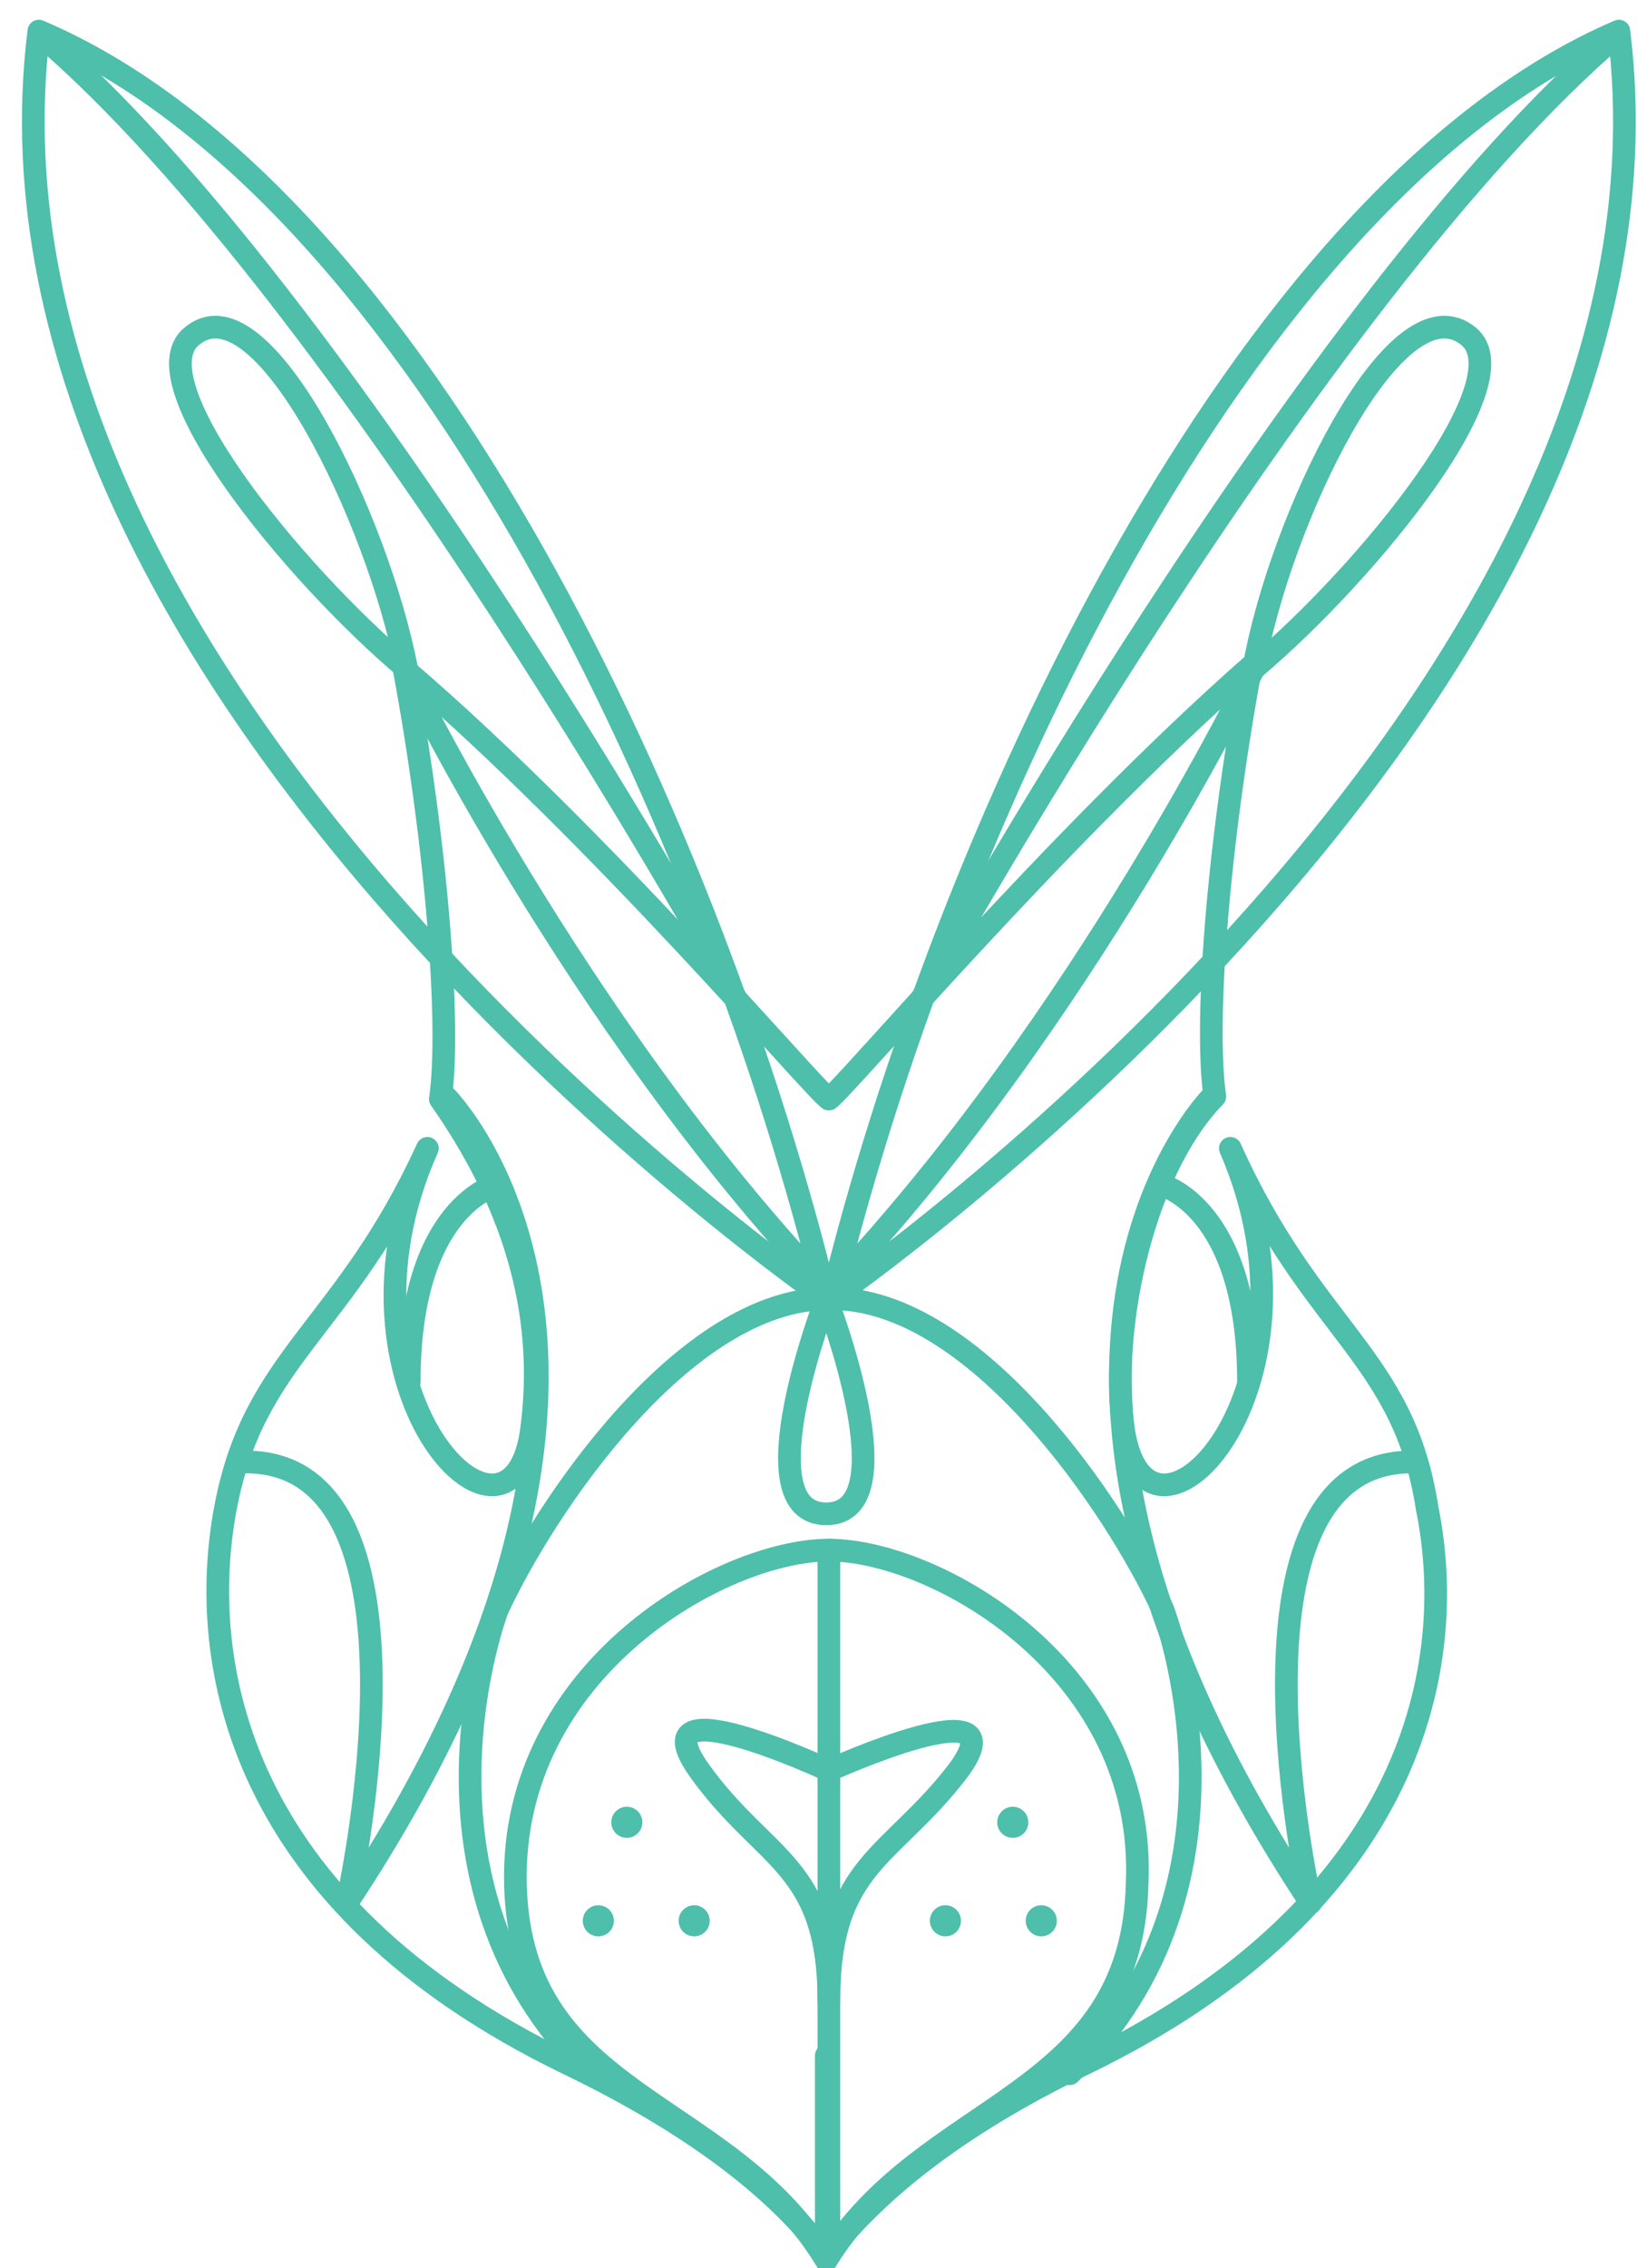 <?xml version="1.0" encoding="utf-8"?>
<!-- Generator: Adobe Illustrator 18.0.0, SVG Export Plug-In . SVG Version: 6.00 Build 0)  -->
<!DOCTYPE svg PUBLIC "-//W3C//DTD SVG 1.1//EN" "http://www.w3.org/Graphics/SVG/1.1/DTD/svg11.dtd">
<svg version="1.1" id="Layer_1" xmlns="http://www.w3.org/2000/svg" xmlns:xlink="http://www.w3.org/1999/xlink" x="0px" y="0px"
	 viewBox="0 0 63.2 87.5" enable-background="new 0 0 63.2 87.5" xml:space="preserve">
<path class='rabbit-logo-path' fill="none" stroke="#4DBFAA" stroke-width="0.875" stroke-linecap="round" stroke-linejoin="round" stroke-miterlimit="10" d="
	M7.5,12.9c-2.4,1.6,3.8,9.2,8.2,12.9C14.6,20.1,10.2,10.9,7.5,12.9z"/>
<path class='rabbit-logo-path' fill="none" stroke="#4DBFAA" stroke-width="0.875" stroke-linecap="round" stroke-linejoin="round" stroke-miterlimit="10" d="
	M47.5,44.3c4,9.2-3.1,16.7-4.1,11c-0.6-3.7,0.6-10,3.5-13c-0.4-2.8,0.1-9.6,1.4-16.6C40.8,32.3,32.6,42,32,42.4
	c-0.6-0.4-8.8-10.1-16.4-16.6c1.3,7,1.8,13.9,1.4,16.6c2.6,3.7,4.2,8,3.5,12.9c-0.9,5.7-8.1-1.8-4-11c-3.2,7-6.7,8-7.8,13.9
	c-1.1,5.9,0.4,15.2,13.2,21.4c5.2,2.5,8.3,5.1,10,7.4c0,0,0,0.1,0,0.1c0,0,0,0,0,0c0,0,0,0,0,0c0,0,0-0.1,0-0.1
	c1.8-2.3,4.8-4.9,10-7.4c12.8-6.2,14.4-15.5,13.2-21.4C54.2,52.3,50.7,51.4,47.5,44.3z"/>
<path class='rabbit-logo-path' fill="none" stroke="#4DBFAA" stroke-width="0.875" stroke-linecap="round" stroke-linejoin="round" stroke-miterlimit="10" d="
	M32,68.3c0,0-7.5-3.5-5,0c2.5,3.5,5,3.6,5,8.9c0-5.3,2.4-5.5,5-8.9C39.5,64.9,32,68.3,32,68.3z"/>
<path class='rabbit-logo-path' fill="none" stroke="#4DBFAA" stroke-width="0.875" stroke-linecap="round" stroke-linejoin="round" stroke-miterlimit="10" d="
	M31.9,50.1c0,0-33.6-23.2-30.4-48.9C16.3,7.5,27.6,32.5,31.9,50.1z"/>
<path class='rabbit-logo-path' fill="none" stroke="#4DBFAA" stroke-width="0.875" stroke-linecap="round" stroke-linejoin="round" stroke-miterlimit="10" d="
	M32,59.8c-4.1,0-12.3,4.6-12.1,12.9c0.2,8.3,8.2,8.2,12,14.5c0,0,0-3.4,0-7.9c0,4.6,0,7.9,0,7.9c3.8-6.2,11.8-6.2,12-14.5
	C44.3,64.4,36.1,59.8,32,59.8z"/>
<path class='rabbit-logo-path' fill="none" stroke="#4DBFAA" stroke-width="0.875" stroke-linecap="round" stroke-linejoin="round" stroke-miterlimit="10" d="
	M31.9,50.1c0,0-3.2,8.3,0,8.3S31.9,50.1,31.9,50.1z"/>
<path class='rabbit-logo-path' fill="none" stroke="#4DBFAA" stroke-width="0.875" stroke-linecap="round" stroke-linejoin="round" stroke-miterlimit="10" d="
	M54.5,56.4c-7.7,0-3.9,17-3.9,17c-13.9-21-3.8-31.1-3.8-31.1"/>
<path class='rabbit-logo-path' fill="none" stroke="#4DBFAA" stroke-width="0.875" stroke-linecap="round" stroke-linejoin="round" stroke-miterlimit="10" d="
	M9.5,56.4c7.7,0,3.9,17,3.9,17c13.9-21,3.8-31.1,3.8-31.1"/>
<path class='rabbit-logo-path' fill="none" stroke="#4DBFAA" stroke-width="0.875" stroke-linecap="round" stroke-linejoin="round" stroke-miterlimit="10" d="
	M32,59.8c0,0,0,8.6,0,26.8"/>
<circle fill="#4DBFAA" cx="24.2" cy="70.3" r="0.6"/>
<circle fill="#4DBFAA" cx="26.8" cy="74.1" r="0.6"/>
<circle fill="#4DBFAA" cx="23.1" cy="74.1" r="0.6"/>
<circle fill="#4DBFAA" cx="39.1" cy="70.3" r="0.6"/>
<circle fill="#4DBFAA" cx="36.5" cy="74.1" r="0.6"/>
<circle fill="#4DBFAA" cx="40.2" cy="74.1" r="0.6"/>
<path class='rabbit-logo-path' fill="none" stroke="#4DBFAA" stroke-width="0.875" stroke-linecap="round" stroke-linejoin="round" stroke-miterlimit="10" d="
	M44.8,45.7c0,0,3.4,0.8,3.4,7.6"/>
<path class='rabbit-logo-path' fill="none" stroke="#4DBFAA" stroke-width="0.875" stroke-linecap="round" stroke-linejoin="round" stroke-miterlimit="10" d="
	M19.2,45.7c0,0-3.4,0.8-3.4,7.6"/>
<path class='rabbit-logo-path' fill="none" stroke="#4DBFAA" stroke-width="0.875" stroke-linecap="round" stroke-linejoin="round" stroke-miterlimit="10" d="
	M32.1,50.1c5.6,0,11,8.1,12.8,12c0,0,4,10.5-3.6,17.9"/>
<path class='rabbit-logo-path' fill="none" stroke="#4DBFAA" stroke-width="0.875" stroke-linecap="round" stroke-linejoin="round" stroke-miterlimit="10" d="
	M32,50.1c-5.6,0-11,8.1-12.8,12c0,0-4,10.5,3.6,17.9"/>
<path class='rabbit-logo-path' fill="none" stroke="#4DBFAA" stroke-width="0.875" stroke-linecap="round" stroke-linejoin="round" stroke-miterlimit="10" d="
	M15.6,25.8c0,0,6.6,13.6,16.2,23.8"/>
<path class='rabbit-logo-path' fill="none" stroke="#4DBFAA" stroke-width="0.875" stroke-linecap="round" stroke-linejoin="round" stroke-miterlimit="10" d="
	M56.6,12.9c2.4,1.6-3.8,9.2-8.2,12.9C49.4,20.1,53.8,10.9,56.6,12.9z"/>
<path class='rabbit-logo-path' fill="none" stroke="#4DBFAA" stroke-width="0.875" stroke-linecap="round" stroke-linejoin="round" stroke-miterlimit="10" d="
	M32.1,50.1c0,0,33.6-23.2,30.4-48.9C47.8,7.5,36.4,32.5,32.1,50.1z"/>
<path class='rabbit-logo-path' fill="none" stroke="#4DBFAA" stroke-width="0.875" stroke-linecap="round" stroke-linejoin="round" stroke-miterlimit="10" d="
	M48.4,25.8c0,0-6.6,13.6-16.2,23.8"/>
<path class='rabbit-logo-path' fill="none" stroke="#4DBFAA" stroke-width="0.875" stroke-linecap="round" stroke-linejoin="round" stroke-miterlimit="10" d="
	M28.4,38.5c0,0-15-27.1-26.9-37.2"/>
<path class='rabbit-logo-path' fill="none" stroke="#4DBFAA" stroke-width="0.875" stroke-linecap="round" stroke-linejoin="round" stroke-miterlimit="10" d="
	M35.6,38.5c0,0,15-27.1,26.9-37.2"/>
</svg>
